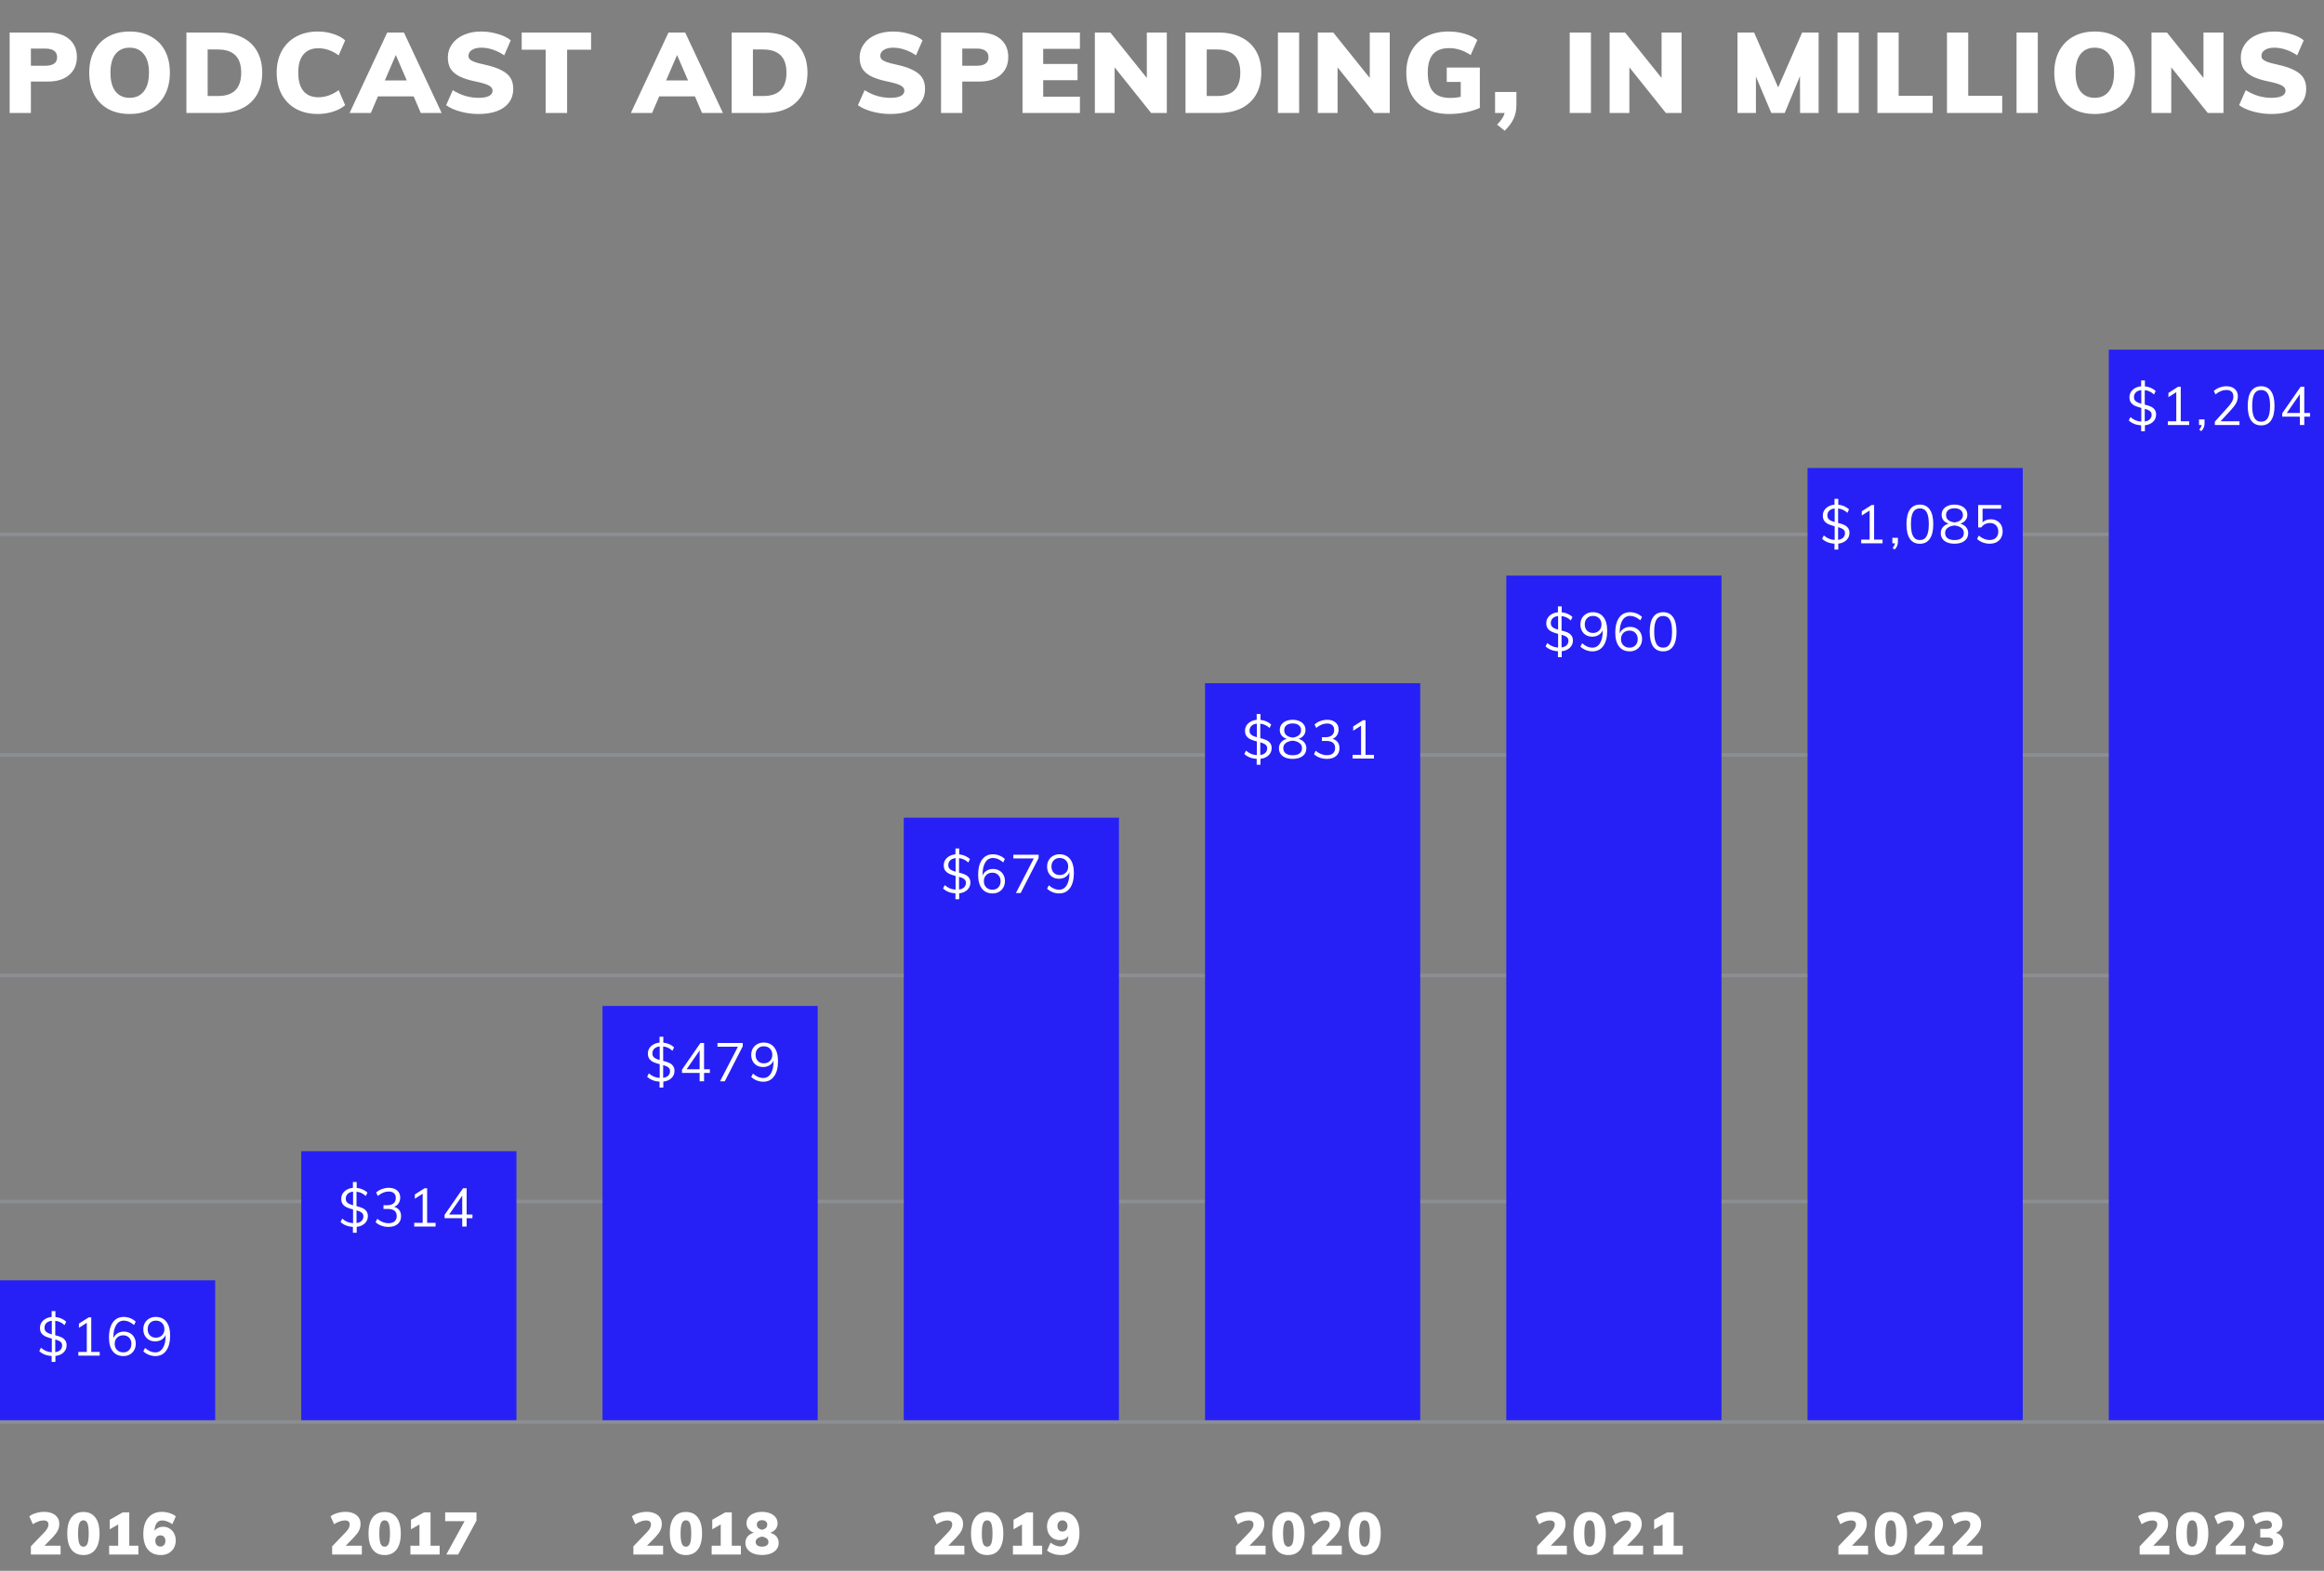 <svg width="432" height="292" viewBox="0 0 432 292" fill="none" xmlns="http://www.w3.org/2000/svg">
<rect x="0" y="0" width="432" height="292" fill="#808080" stroke="none"/>
<path opacity="0.198" fill-rule="evenodd" clip-rule="evenodd" d="M0 264H432V264.666H0V264Z" fill="#B9C7D9"/>
<path opacity="0.198" fill-rule="evenodd" clip-rule="evenodd" d="M0 223H432V223.666H0V223Z" fill="#B9C7D9"/>
<path opacity="0.198" fill-rule="evenodd" clip-rule="evenodd" d="M0 181H432V181.666H0V181Z" fill="#B9C7D9"/>
<path opacity="0.198" fill-rule="evenodd" clip-rule="evenodd" d="M0 140H432V140.666H0V140Z" fill="#B9C7D9"/>
<path opacity="0.198" fill-rule="evenodd" clip-rule="evenodd" d="M0 99H432V99.666H0V99Z" fill="#B9C7D9"/>
<rect y="238" width="40" height="26" fill="#2620F6"/>
<rect x="56" y="214" width="40" height="50" fill="#2620F6"/>
<rect x="112" y="187" width="40" height="77" fill="#2620F6"/>
<rect x="168" y="152" width="40" height="112" fill="#2620F6"/>
<rect x="224" y="127" width="40" height="137" fill="#2620F6"/>
<rect x="280" y="107" width="40" height="157" fill="#2620F6"/>
<rect x="336" y="87" width="40" height="177" fill="#2620F6"/>
<rect x="392" y="65" width="40" height="199" fill="#2620F6"/>
<path d="M400.789 77.07C400.789 77.603 400.599 78.05 400.219 78.41C399.839 78.77 399.335 78.987 398.709 79.06V80.16H398.009V79.07C397.549 79.043 397.122 78.953 396.729 78.8C396.342 78.647 396.002 78.433 395.709 78.16L396.019 77.53C396.339 77.803 396.659 78.007 396.979 78.14C397.305 78.273 397.659 78.35 398.039 78.37V75.83C397.579 75.71 397.199 75.583 396.899 75.45C396.599 75.317 396.345 75.123 396.139 74.87C395.939 74.61 395.839 74.27 395.839 73.85C395.839 73.483 395.929 73.153 396.109 72.86C396.295 72.567 396.552 72.33 396.879 72.15C397.205 71.963 397.582 71.85 398.009 71.81V70.72H398.709V71.82C399.095 71.853 399.462 71.947 399.809 72.1C400.162 72.253 400.462 72.453 400.709 72.7L400.399 73.33C399.912 72.863 399.339 72.593 398.679 72.52V75.21C399.119 75.317 399.482 75.433 399.769 75.56C400.062 75.687 400.305 75.873 400.499 76.12C400.692 76.36 400.789 76.677 400.789 77.07ZM396.679 73.82C396.679 74.16 396.795 74.42 397.029 74.6C397.262 74.78 397.599 74.93 398.039 75.05V72.52C397.612 72.56 397.279 72.697 397.039 72.93C396.799 73.157 396.679 73.453 396.679 73.82ZM398.679 78.35C399.085 78.297 399.399 78.163 399.619 77.95C399.845 77.73 399.959 77.443 399.959 77.09C399.959 76.797 399.849 76.57 399.629 76.41C399.409 76.243 399.092 76.103 398.679 75.99V78.35ZM406.942 78.31V79H402.972V78.31H404.542V72.9L403.082 73.83V73.04L404.902 71.88H405.372V78.31H406.942ZM409.796 77.97V78.7C409.796 78.98 409.749 79.237 409.656 79.47C409.563 79.703 409.406 79.93 409.186 80.15L408.806 79.86C409.066 79.56 409.213 79.273 409.246 79H408.766V77.97H409.796ZM416.288 78.31V79H411.708V78.38L414.198 75.62C414.531 75.247 414.775 74.91 414.928 74.61C415.081 74.31 415.158 74.01 415.158 73.71C415.158 73.317 415.045 73.017 414.818 72.81C414.591 72.597 414.268 72.49 413.848 72.49C413.168 72.49 412.495 72.763 411.828 73.31L411.518 72.68C411.798 72.413 412.151 72.2 412.578 72.04C413.005 71.88 413.435 71.8 413.868 71.8C414.521 71.8 415.038 71.97 415.418 72.31C415.798 72.643 415.988 73.097 415.988 73.67C415.988 74.077 415.895 74.47 415.708 74.85C415.528 75.223 415.225 75.643 414.798 76.11L412.768 78.31H416.288ZM420.312 79.08C419.498 79.08 418.878 78.773 418.452 78.16C418.032 77.54 417.822 76.633 417.822 75.44C417.822 74.247 418.032 73.343 418.452 72.73C418.878 72.11 419.498 71.8 420.312 71.8C421.125 71.8 421.742 72.11 422.162 72.73C422.588 73.343 422.802 74.243 422.802 75.43C422.802 76.623 422.588 77.53 422.162 78.15C421.742 78.77 421.125 79.08 420.312 79.08ZM420.312 78.39C420.878 78.39 421.295 78.15 421.562 77.67C421.835 77.19 421.972 76.443 421.972 75.43C421.972 74.423 421.838 73.683 421.572 73.21C421.305 72.737 420.885 72.5 420.312 72.5C419.745 72.5 419.325 72.737 419.052 73.21C418.785 73.683 418.652 74.423 418.652 75.43C418.652 76.437 418.785 77.183 419.052 77.67C419.325 78.15 419.745 78.39 420.312 78.39ZM429.415 77.45H428.335V79H427.515V77.45H424.235V76.83L427.665 71.88H428.335V76.77H429.415V77.45ZM427.515 76.77V73.27L425.085 76.77H427.515Z" fill="white"/>
<path d="M343.789 99.07C343.789 99.603 343.599 100.05 343.219 100.41C342.839 100.77 342.335 100.987 341.709 101.06V102.16H341.009V101.07C340.549 101.043 340.122 100.953 339.729 100.8C339.342 100.647 339.002 100.433 338.709 100.16L339.019 99.53C339.339 99.803 339.659 100.007 339.979 100.14C340.305 100.273 340.659 100.35 341.039 100.37V97.83C340.579 97.71 340.199 97.583 339.899 97.45C339.599 97.317 339.345 97.123 339.139 96.87C338.939 96.61 338.839 96.27 338.839 95.85C338.839 95.483 338.929 95.153 339.109 94.86C339.295 94.567 339.552 94.33 339.879 94.15C340.205 93.963 340.582 93.85 341.009 93.81V92.72H341.709V93.82C342.095 93.853 342.462 93.947 342.809 94.1C343.162 94.253 343.462 94.453 343.709 94.7L343.399 95.33C342.912 94.863 342.339 94.593 341.679 94.52V97.21C342.119 97.317 342.482 97.433 342.769 97.56C343.062 97.687 343.305 97.873 343.499 98.12C343.692 98.36 343.789 98.677 343.789 99.07ZM339.679 95.82C339.679 96.16 339.795 96.42 340.029 96.6C340.262 96.78 340.599 96.93 341.039 97.05V94.52C340.612 94.56 340.279 94.697 340.039 94.93C339.799 95.157 339.679 95.453 339.679 95.82ZM341.679 100.35C342.085 100.297 342.399 100.163 342.619 99.95C342.845 99.73 342.959 99.443 342.959 99.09C342.959 98.797 342.849 98.57 342.629 98.41C342.409 98.243 342.092 98.103 341.679 97.99V100.35ZM349.942 100.31V101H345.972V100.31H347.542V94.9L346.082 95.83V95.04L347.902 93.88H348.372V100.31H349.942ZM352.796 99.97V100.7C352.796 100.98 352.749 101.237 352.656 101.47C352.563 101.703 352.406 101.93 352.186 102.15L351.806 101.86C352.066 101.56 352.213 101.273 352.246 101H351.766V99.97H352.796ZM356.878 101.08C356.065 101.08 355.445 100.773 355.018 100.16C354.598 99.54 354.388 98.633 354.388 97.44C354.388 96.247 354.598 95.343 355.018 94.73C355.445 94.11 356.065 93.8 356.878 93.8C357.691 93.8 358.308 94.11 358.728 94.73C359.155 95.343 359.368 96.243 359.368 97.43C359.368 98.623 359.155 99.53 358.728 100.15C358.308 100.77 357.691 101.08 356.878 101.08ZM356.878 100.39C357.445 100.39 357.861 100.15 358.128 99.67C358.401 99.19 358.538 98.443 358.538 97.43C358.538 96.423 358.405 95.683 358.138 95.21C357.871 94.737 357.451 94.5 356.878 94.5C356.311 94.5 355.891 94.737 355.618 95.21C355.351 95.683 355.218 96.423 355.218 97.43C355.218 98.437 355.351 99.183 355.618 99.67C355.891 100.15 356.311 100.39 356.878 100.39ZM364.392 97.34C364.858 97.467 365.218 97.687 365.472 98C365.732 98.307 365.862 98.677 365.862 99.11C365.862 99.717 365.632 100.197 365.172 100.55C364.712 100.897 364.092 101.07 363.312 101.07C362.532 101.07 361.912 100.897 361.452 100.55C360.992 100.197 360.762 99.717 360.762 99.11C360.762 98.677 360.892 98.303 361.152 97.99C361.418 97.677 361.782 97.46 362.242 97.34C361.815 97.213 361.488 97.007 361.262 96.72C361.035 96.427 360.922 96.083 360.922 95.69C360.922 95.31 361.022 94.98 361.222 94.7C361.422 94.413 361.702 94.193 362.062 94.04C362.428 93.88 362.845 93.8 363.312 93.8C363.778 93.8 364.192 93.88 364.552 94.04C364.918 94.193 365.202 94.413 365.402 94.7C365.602 94.98 365.702 95.31 365.702 95.69C365.702 96.083 365.585 96.427 365.352 96.72C365.125 97.007 364.805 97.213 364.392 97.34ZM361.742 95.75C361.742 96.13 361.882 96.44 362.162 96.68C362.448 96.913 362.832 97.057 363.312 97.11C363.792 97.057 364.172 96.913 364.452 96.68C364.738 96.44 364.882 96.13 364.882 95.75C364.882 95.357 364.742 95.047 364.462 94.82C364.188 94.593 363.805 94.48 363.312 94.48C362.818 94.48 362.432 94.593 362.152 94.82C361.878 95.047 361.742 95.357 361.742 95.75ZM363.312 100.39C363.872 100.39 364.302 100.277 364.602 100.05C364.902 99.823 365.052 99.493 365.052 99.06C365.052 98.667 364.892 98.353 364.572 98.12C364.258 97.88 363.838 97.733 363.312 97.68C362.785 97.733 362.362 97.88 362.042 98.12C361.728 98.353 361.572 98.667 361.572 99.06C361.572 99.493 361.722 99.823 362.022 100.05C362.322 100.277 362.752 100.39 363.312 100.39ZM370.045 96.53C370.492 96.53 370.882 96.627 371.215 96.82C371.555 97.007 371.815 97.27 371.995 97.61C372.175 97.95 372.265 98.343 372.265 98.79C372.265 99.237 372.165 99.633 371.965 99.98C371.772 100.327 371.492 100.597 371.125 100.79C370.765 100.977 370.342 101.07 369.855 101.07C369.422 101.07 368.995 100.993 368.575 100.84C368.155 100.68 367.802 100.463 367.515 100.19L367.825 99.56C368.485 100.107 369.162 100.38 369.855 100.38C370.355 100.38 370.745 100.24 371.025 99.96C371.312 99.673 371.455 99.287 371.455 98.8C371.455 98.327 371.315 97.947 371.035 97.66C370.755 97.367 370.382 97.22 369.915 97.22C369.235 97.22 368.692 97.497 368.285 98.05H367.715V93.88H371.985V94.56H368.535V97.1C368.928 96.72 369.432 96.53 370.045 96.53Z" fill="white"/>
<path d="M292.382 119.07C292.382 119.603 292.192 120.05 291.812 120.41C291.432 120.77 290.928 120.987 290.302 121.06V122.16H289.602V121.07C289.142 121.043 288.715 120.953 288.322 120.8C287.935 120.647 287.595 120.433 287.302 120.16L287.612 119.53C287.932 119.803 288.252 120.007 288.572 120.14C288.898 120.273 289.252 120.35 289.632 120.37V117.83C289.172 117.71 288.792 117.583 288.492 117.45C288.192 117.317 287.938 117.123 287.732 116.87C287.532 116.61 287.432 116.27 287.432 115.85C287.432 115.483 287.522 115.153 287.702 114.86C287.888 114.567 288.145 114.33 288.472 114.15C288.798 113.963 289.175 113.85 289.602 113.81V112.72H290.302V113.82C290.688 113.853 291.055 113.947 291.402 114.1C291.755 114.253 292.055 114.453 292.302 114.7L291.992 115.33C291.505 114.863 290.932 114.593 290.272 114.52V117.21C290.712 117.317 291.075 117.433 291.362 117.56C291.655 117.687 291.898 117.873 292.092 118.12C292.285 118.36 292.382 118.677 292.382 119.07ZM288.272 115.82C288.272 116.16 288.388 116.42 288.622 116.6C288.855 116.78 289.192 116.93 289.632 117.05V114.52C289.205 114.56 288.872 114.697 288.632 114.93C288.392 115.157 288.272 115.453 288.272 115.82ZM290.272 120.35C290.678 120.297 290.992 120.163 291.212 119.95C291.438 119.73 291.552 119.443 291.552 119.09C291.552 118.797 291.442 118.57 291.222 118.41C291.002 118.243 290.685 118.103 290.272 117.99V120.35ZM296.065 113.8C296.925 113.8 297.588 114.1 298.055 114.7C298.522 115.3 298.755 116.153 298.755 117.26C298.755 118.467 298.512 119.407 298.025 120.08C297.545 120.747 296.872 121.08 296.005 121.08C295.598 121.08 295.198 121.003 294.805 120.85C294.418 120.697 294.075 120.48 293.775 120.2L294.095 119.57C294.435 119.857 294.758 120.067 295.065 120.2C295.372 120.327 295.682 120.39 295.995 120.39C296.608 120.39 297.082 120.117 297.415 119.57C297.755 119.023 297.925 118.257 297.925 117.27V117.14C297.772 117.513 297.522 117.81 297.175 118.03C296.828 118.243 296.432 118.35 295.985 118.35C295.552 118.35 295.168 118.257 294.835 118.07C294.502 117.877 294.242 117.61 294.055 117.27C293.868 116.923 293.775 116.53 293.775 116.09C293.775 115.65 293.872 115.257 294.065 114.91C294.265 114.563 294.538 114.293 294.885 114.1C295.232 113.9 295.625 113.8 296.065 113.8ZM296.115 117.66C296.582 117.66 296.962 117.513 297.255 117.22C297.548 116.927 297.695 116.547 297.695 116.08C297.695 115.607 297.548 115.223 297.255 114.93C296.962 114.637 296.578 114.49 296.105 114.49C295.652 114.49 295.285 114.637 295.005 114.93C294.725 115.217 294.585 115.6 294.585 116.08C294.585 116.553 294.725 116.937 295.005 117.23C295.285 117.517 295.655 117.66 296.115 117.66ZM303.019 116.53C303.452 116.53 303.835 116.627 304.169 116.82C304.509 117.007 304.772 117.273 304.959 117.62C305.145 117.96 305.239 118.35 305.239 118.79C305.239 119.23 305.139 119.623 304.939 119.97C304.745 120.317 304.475 120.59 304.129 120.79C303.782 120.983 303.389 121.08 302.949 121.08C302.089 121.08 301.425 120.78 300.959 120.18C300.492 119.58 300.259 118.727 300.259 117.62C300.259 116.82 300.365 116.133 300.579 115.56C300.799 114.987 301.112 114.55 301.519 114.25C301.932 113.95 302.425 113.8 302.999 113.8C303.412 113.8 303.812 113.877 304.199 114.03C304.592 114.183 304.935 114.4 305.229 114.68L304.919 115.31C304.585 115.03 304.265 114.823 303.959 114.69C303.652 114.557 303.339 114.49 303.019 114.49C302.405 114.49 301.929 114.763 301.589 115.31C301.249 115.857 301.079 116.623 301.079 117.61V117.76C301.232 117.38 301.482 117.08 301.829 116.86C302.175 116.64 302.572 116.53 303.019 116.53ZM302.909 120.39C303.362 120.39 303.729 120.247 304.009 119.96C304.289 119.667 304.429 119.28 304.429 118.8C304.429 118.327 304.285 117.947 303.999 117.66C303.719 117.367 303.352 117.22 302.899 117.22C302.432 117.22 302.052 117.367 301.759 117.66C301.465 117.953 301.319 118.333 301.319 118.8C301.319 119.273 301.465 119.657 301.759 119.95C302.052 120.243 302.435 120.39 302.909 120.39ZM309.152 121.08C308.339 121.08 307.719 120.773 307.292 120.16C306.872 119.54 306.662 118.633 306.662 117.44C306.662 116.247 306.872 115.343 307.292 114.73C307.719 114.11 308.339 113.8 309.152 113.8C309.966 113.8 310.582 114.11 311.002 114.73C311.429 115.343 311.642 116.243 311.642 117.43C311.642 118.623 311.429 119.53 311.002 120.15C310.582 120.77 309.966 121.08 309.152 121.08ZM309.152 120.39C309.719 120.39 310.136 120.15 310.402 119.67C310.676 119.19 310.812 118.443 310.812 117.43C310.812 116.423 310.679 115.683 310.412 115.21C310.146 114.737 309.726 114.5 309.152 114.5C308.586 114.5 308.166 114.737 307.892 115.21C307.626 115.683 307.492 116.423 307.492 117.43C307.492 118.437 307.626 119.183 307.892 119.67C308.166 120.15 308.586 120.39 309.152 120.39Z" fill="white"/>
<path d="M236.382 139.07C236.382 139.603 236.192 140.05 235.812 140.41C235.432 140.77 234.928 140.987 234.302 141.06V142.16H233.602V141.07C233.142 141.043 232.715 140.953 232.322 140.8C231.935 140.647 231.595 140.433 231.302 140.16L231.612 139.53C231.932 139.803 232.252 140.007 232.572 140.14C232.898 140.273 233.252 140.35 233.632 140.37V137.83C233.172 137.71 232.792 137.583 232.492 137.45C232.192 137.317 231.938 137.123 231.732 136.87C231.532 136.61 231.432 136.27 231.432 135.85C231.432 135.483 231.522 135.153 231.702 134.86C231.888 134.567 232.145 134.33 232.472 134.15C232.798 133.963 233.175 133.85 233.602 133.81V132.72H234.302V133.82C234.688 133.853 235.055 133.947 235.402 134.1C235.755 134.253 236.055 134.453 236.302 134.7L235.992 135.33C235.505 134.863 234.932 134.593 234.272 134.52V137.21C234.712 137.317 235.075 137.433 235.362 137.56C235.655 137.687 235.898 137.873 236.092 138.12C236.285 138.36 236.382 138.677 236.382 139.07ZM232.272 135.82C232.272 136.16 232.388 136.42 232.622 136.6C232.855 136.78 233.192 136.93 233.632 137.05V134.52C233.205 134.56 232.872 134.697 232.632 134.93C232.392 135.157 232.272 135.453 232.272 135.82ZM234.272 140.35C234.678 140.297 234.992 140.163 235.212 139.95C235.438 139.73 235.552 139.443 235.552 139.09C235.552 138.797 235.442 138.57 235.222 138.41C235.002 138.243 234.685 138.103 234.272 137.99V140.35ZM241.365 137.34C241.832 137.467 242.192 137.687 242.445 138C242.705 138.307 242.835 138.677 242.835 139.11C242.835 139.717 242.605 140.197 242.145 140.55C241.685 140.897 241.065 141.07 240.285 141.07C239.505 141.07 238.885 140.897 238.425 140.55C237.965 140.197 237.735 139.717 237.735 139.11C237.735 138.677 237.865 138.303 238.125 137.99C238.392 137.677 238.755 137.46 239.215 137.34C238.788 137.213 238.462 137.007 238.235 136.72C238.008 136.427 237.895 136.083 237.895 135.69C237.895 135.31 237.995 134.98 238.195 134.7C238.395 134.413 238.675 134.193 239.035 134.04C239.402 133.88 239.818 133.8 240.285 133.8C240.752 133.8 241.165 133.88 241.525 134.04C241.892 134.193 242.175 134.413 242.375 134.7C242.575 134.98 242.675 135.31 242.675 135.69C242.675 136.083 242.558 136.427 242.325 136.72C242.098 137.007 241.778 137.213 241.365 137.34ZM238.715 135.75C238.715 136.13 238.855 136.44 239.135 136.68C239.422 136.913 239.805 137.057 240.285 137.11C240.765 137.057 241.145 136.913 241.425 136.68C241.712 136.44 241.855 136.13 241.855 135.75C241.855 135.357 241.715 135.047 241.435 134.82C241.162 134.593 240.778 134.48 240.285 134.48C239.792 134.48 239.405 134.593 239.125 134.82C238.852 135.047 238.715 135.357 238.715 135.75ZM240.285 140.39C240.845 140.39 241.275 140.277 241.575 140.05C241.875 139.823 242.025 139.493 242.025 139.06C242.025 138.667 241.865 138.353 241.545 138.12C241.232 137.88 240.812 137.733 240.285 137.68C239.758 137.733 239.335 137.88 239.015 138.12C238.702 138.353 238.545 138.667 238.545 139.06C238.545 139.493 238.695 139.823 238.995 140.05C239.295 140.277 239.725 140.39 240.285 140.39ZM247.699 137.34C248.119 137.46 248.439 137.667 248.659 137.96C248.879 138.253 248.989 138.623 248.989 139.07C248.989 139.69 248.779 140.18 248.359 140.54C247.939 140.893 247.369 141.07 246.649 141.07C246.189 141.07 245.745 140.993 245.319 140.84C244.899 140.687 244.542 140.47 244.249 140.19L244.569 139.56C245.229 140.107 245.915 140.38 246.629 140.38C247.135 140.38 247.519 140.267 247.779 140.04C248.045 139.813 248.179 139.48 248.179 139.04C248.179 138.167 247.632 137.73 246.539 137.73H245.719V137.04H246.379C246.905 137.04 247.309 136.923 247.589 136.69C247.869 136.457 248.009 136.123 248.009 135.69C248.009 135.303 247.892 135.007 247.659 134.8C247.432 134.593 247.109 134.49 246.689 134.49C246.009 134.49 245.335 134.763 244.669 135.31L244.359 134.68C244.645 134.407 244.995 134.193 245.409 134.04C245.829 133.88 246.265 133.8 246.719 133.8C247.359 133.8 247.869 133.963 248.249 134.29C248.635 134.617 248.829 135.057 248.829 135.61C248.829 136.017 248.729 136.373 248.529 136.68C248.329 136.987 248.052 137.207 247.699 137.34ZM255.402 140.31V141H251.432V140.31H253.002V134.9L251.542 135.83V135.04L253.362 133.88H253.832V140.31H255.402Z" fill="white"/>
<path d="M180.382 164.07C180.382 164.603 180.192 165.05 179.812 165.41C179.432 165.77 178.928 165.987 178.302 166.06V167.16H177.602V166.07C177.142 166.043 176.715 165.953 176.322 165.8C175.935 165.647 175.595 165.433 175.302 165.16L175.612 164.53C175.932 164.803 176.252 165.007 176.572 165.14C176.898 165.273 177.252 165.35 177.632 165.37V162.83C177.172 162.71 176.792 162.583 176.492 162.45C176.192 162.317 175.938 162.123 175.732 161.87C175.532 161.61 175.432 161.27 175.432 160.85C175.432 160.483 175.522 160.153 175.702 159.86C175.888 159.567 176.145 159.33 176.472 159.15C176.798 158.963 177.175 158.85 177.602 158.81V157.72H178.302V158.82C178.688 158.853 179.055 158.947 179.402 159.1C179.755 159.253 180.055 159.453 180.302 159.7L179.992 160.33C179.505 159.863 178.932 159.593 178.272 159.52V162.21C178.712 162.317 179.075 162.433 179.362 162.56C179.655 162.687 179.898 162.873 180.092 163.12C180.285 163.36 180.382 163.677 180.382 164.07ZM176.272 160.82C176.272 161.16 176.388 161.42 176.622 161.6C176.855 161.78 177.192 161.93 177.632 162.05V159.52C177.205 159.56 176.872 159.697 176.632 159.93C176.392 160.157 176.272 160.453 176.272 160.82ZM178.272 165.35C178.678 165.297 178.992 165.163 179.212 164.95C179.438 164.73 179.552 164.443 179.552 164.09C179.552 163.797 179.442 163.57 179.222 163.41C179.002 163.243 178.685 163.103 178.272 162.99V165.35ZM184.585 161.53C185.018 161.53 185.402 161.627 185.735 161.82C186.075 162.007 186.338 162.273 186.525 162.62C186.712 162.96 186.805 163.35 186.805 163.79C186.805 164.23 186.705 164.623 186.505 164.97C186.312 165.317 186.042 165.59 185.695 165.79C185.348 165.983 184.955 166.08 184.515 166.08C183.655 166.08 182.992 165.78 182.525 165.18C182.058 164.58 181.825 163.727 181.825 162.62C181.825 161.82 181.932 161.133 182.145 160.56C182.365 159.987 182.678 159.55 183.085 159.25C183.498 158.95 183.992 158.8 184.565 158.8C184.978 158.8 185.378 158.877 185.765 159.03C186.158 159.183 186.502 159.4 186.795 159.68L186.485 160.31C186.152 160.03 185.832 159.823 185.525 159.69C185.218 159.557 184.905 159.49 184.585 159.49C183.972 159.49 183.495 159.763 183.155 160.31C182.815 160.857 182.645 161.623 182.645 162.61V162.76C182.798 162.38 183.048 162.08 183.395 161.86C183.742 161.64 184.138 161.53 184.585 161.53ZM184.475 165.39C184.928 165.39 185.295 165.247 185.575 164.96C185.855 164.667 185.995 164.28 185.995 163.8C185.995 163.327 185.852 162.947 185.565 162.66C185.285 162.367 184.918 162.22 184.465 162.22C183.998 162.22 183.618 162.367 183.325 162.66C183.032 162.953 182.885 163.333 182.885 163.8C182.885 164.273 183.032 164.657 183.325 164.95C183.618 165.243 184.002 165.39 184.475 165.39ZM193.069 158.88V159.49L189.729 166H188.849L192.169 159.57H188.369V158.88H193.069ZM196.932 158.8C197.792 158.8 198.456 159.1 198.922 159.7C199.389 160.3 199.622 161.153 199.622 162.26C199.622 163.467 199.379 164.407 198.892 165.08C198.412 165.747 197.739 166.08 196.872 166.08C196.466 166.08 196.066 166.003 195.672 165.85C195.286 165.697 194.942 165.48 194.642 165.2L194.962 164.57C195.302 164.857 195.626 165.067 195.932 165.2C196.239 165.327 196.549 165.39 196.862 165.39C197.476 165.39 197.949 165.117 198.282 164.57C198.622 164.023 198.792 163.257 198.792 162.27V162.14C198.639 162.513 198.389 162.81 198.042 163.03C197.696 163.243 197.299 163.35 196.852 163.35C196.419 163.35 196.036 163.257 195.702 163.07C195.369 162.877 195.109 162.61 194.922 162.27C194.736 161.923 194.642 161.53 194.642 161.09C194.642 160.65 194.739 160.257 194.932 159.91C195.132 159.563 195.406 159.293 195.752 159.1C196.099 158.9 196.492 158.8 196.932 158.8ZM196.982 162.66C197.449 162.66 197.829 162.513 198.122 162.22C198.416 161.927 198.562 161.547 198.562 161.08C198.562 160.607 198.416 160.223 198.122 159.93C197.829 159.637 197.446 159.49 196.972 159.49C196.519 159.49 196.152 159.637 195.872 159.93C195.592 160.217 195.452 160.6 195.452 161.08C195.452 161.553 195.592 161.937 195.872 162.23C196.152 162.517 196.522 162.66 196.982 162.66Z" fill="white"/>
<path d="M68.382 226.07C68.382 226.603 68.192 227.05 67.812 227.41C67.432 227.77 66.928 227.987 66.302 228.06V229.16H65.602V228.07C65.142 228.043 64.715 227.953 64.322 227.8C63.935 227.647 63.595 227.433 63.302 227.16L63.612 226.53C63.932 226.803 64.252 227.007 64.572 227.14C64.898 227.273 65.252 227.35 65.632 227.37V224.83C65.172 224.71 64.792 224.583 64.492 224.45C64.192 224.317 63.938 224.123 63.732 223.87C63.532 223.61 63.432 223.27 63.432 222.85C63.432 222.483 63.522 222.153 63.702 221.86C63.888 221.567 64.145 221.33 64.472 221.15C64.798 220.963 65.175 220.85 65.602 220.81V219.72H66.302V220.82C66.688 220.853 67.055 220.947 67.402 221.1C67.755 221.253 68.055 221.453 68.302 221.7L67.992 222.33C67.505 221.863 66.932 221.593 66.272 221.52V224.21C66.712 224.317 67.075 224.433 67.362 224.56C67.655 224.687 67.898 224.873 68.092 225.12C68.285 225.36 68.382 225.677 68.382 226.07ZM64.272 222.82C64.272 223.16 64.388 223.42 64.622 223.6C64.855 223.78 65.192 223.93 65.632 224.05V221.52C65.205 221.56 64.872 221.697 64.632 221.93C64.392 222.157 64.272 222.453 64.272 222.82ZM66.272 227.35C66.678 227.297 66.992 227.163 67.212 226.95C67.438 226.73 67.552 226.443 67.552 226.09C67.552 225.797 67.442 225.57 67.222 225.41C67.002 225.243 66.685 225.103 66.272 224.99V227.35ZM73.265 224.34C73.685 224.46 74.005 224.667 74.225 224.96C74.445 225.253 74.555 225.623 74.555 226.07C74.555 226.69 74.345 227.18 73.925 227.54C73.505 227.893 72.935 228.07 72.215 228.07C71.755 228.07 71.312 227.993 70.885 227.84C70.465 227.687 70.109 227.47 69.815 227.19L70.135 226.56C70.795 227.107 71.482 227.38 72.195 227.38C72.702 227.38 73.085 227.267 73.345 227.04C73.612 226.813 73.745 226.48 73.745 226.04C73.745 225.167 73.198 224.73 72.105 224.73H71.285V224.04H71.945C72.472 224.04 72.875 223.923 73.155 223.69C73.435 223.457 73.575 223.123 73.575 222.69C73.575 222.303 73.459 222.007 73.225 221.8C72.999 221.593 72.675 221.49 72.255 221.49C71.575 221.49 70.902 221.763 70.235 222.31L69.925 221.68C70.212 221.407 70.562 221.193 70.975 221.04C71.395 220.88 71.832 220.8 72.285 220.8C72.925 220.8 73.435 220.963 73.815 221.29C74.202 221.617 74.395 222.057 74.395 222.61C74.395 223.017 74.295 223.373 74.095 223.68C73.895 223.987 73.618 224.207 73.265 224.34ZM80.969 227.31V228H76.999V227.31H78.569V221.9L77.109 222.83V222.04L78.929 220.88H79.399V227.31H80.969ZM87.822 226.45H86.742V228H85.922V226.45H82.642V225.83L86.072 220.88H86.742V225.77H87.822V226.45ZM85.922 225.77V222.27L83.492 225.77H85.922Z" fill="white"/>
<path d="M125.382 199.07C125.382 199.603 125.192 200.05 124.812 200.41C124.432 200.77 123.928 200.987 123.302 201.06V202.16H122.602V201.07C122.142 201.043 121.715 200.953 121.322 200.8C120.935 200.647 120.595 200.433 120.302 200.16L120.612 199.53C120.932 199.803 121.252 200.007 121.572 200.14C121.898 200.273 122.252 200.35 122.632 200.37V197.83C122.172 197.71 121.792 197.583 121.492 197.45C121.192 197.317 120.938 197.123 120.732 196.87C120.532 196.61 120.432 196.27 120.432 195.85C120.432 195.483 120.522 195.153 120.702 194.86C120.888 194.567 121.145 194.33 121.472 194.15C121.798 193.963 122.175 193.85 122.602 193.81V192.72H123.302V193.82C123.688 193.853 124.055 193.947 124.402 194.1C124.755 194.253 125.055 194.453 125.302 194.7L124.992 195.33C124.505 194.863 123.932 194.593 123.272 194.52V197.21C123.712 197.317 124.075 197.433 124.362 197.56C124.655 197.687 124.898 197.873 125.092 198.12C125.285 198.36 125.382 198.677 125.382 199.07ZM121.272 195.82C121.272 196.16 121.388 196.42 121.622 196.6C121.855 196.78 122.192 196.93 122.632 197.05V194.52C122.205 194.56 121.872 194.697 121.632 194.93C121.392 195.157 121.272 195.453 121.272 195.82ZM123.272 200.35C123.678 200.297 123.992 200.163 124.212 199.95C124.438 199.73 124.552 199.443 124.552 199.09C124.552 198.797 124.442 198.57 124.222 198.41C124.002 198.243 123.685 198.103 123.272 197.99V200.35ZM131.955 199.45H130.875V201H130.055V199.45H126.775V198.83L130.205 193.88H130.875V198.77H131.955V199.45ZM130.055 198.77V195.27L127.625 198.77H130.055ZM138.069 193.88V194.49L134.729 201H133.849L137.169 194.57H133.369V193.88H138.069ZM141.932 193.8C142.792 193.8 143.456 194.1 143.922 194.7C144.389 195.3 144.622 196.153 144.622 197.26C144.622 198.467 144.379 199.407 143.892 200.08C143.412 200.747 142.739 201.08 141.872 201.08C141.466 201.08 141.066 201.003 140.672 200.85C140.286 200.697 139.942 200.48 139.642 200.2L139.962 199.57C140.302 199.857 140.626 200.067 140.932 200.2C141.239 200.327 141.549 200.39 141.862 200.39C142.476 200.39 142.949 200.117 143.282 199.57C143.622 199.023 143.792 198.257 143.792 197.27V197.14C143.639 197.513 143.389 197.81 143.042 198.03C142.696 198.243 142.299 198.35 141.852 198.35C141.419 198.35 141.036 198.257 140.702 198.07C140.369 197.877 140.109 197.61 139.922 197.27C139.736 196.923 139.642 196.53 139.642 196.09C139.642 195.65 139.739 195.257 139.932 194.91C140.132 194.563 140.406 194.293 140.752 194.1C141.099 193.9 141.492 193.8 141.932 193.8ZM141.982 197.66C142.449 197.66 142.829 197.513 143.122 197.22C143.416 196.927 143.562 196.547 143.562 196.08C143.562 195.607 143.416 195.223 143.122 194.93C142.829 194.637 142.446 194.49 141.972 194.49C141.519 194.49 141.152 194.637 140.872 194.93C140.592 195.217 140.452 195.6 140.452 196.08C140.452 196.553 140.592 196.937 140.872 197.23C141.152 197.517 141.522 197.66 141.982 197.66Z" fill="white"/>
<path d="M12.382 250.07C12.382 250.603 12.192 251.05 11.812 251.41C11.432 251.77 10.928 251.987 10.302 252.06V253.16H9.602V252.07C9.142 252.043 8.715 251.953 8.322 251.8C7.935 251.647 7.595 251.433 7.302 251.16L7.612 250.53C7.932 250.803 8.252 251.007 8.572 251.14C8.898 251.273 9.252 251.35 9.632 251.37V248.83C9.172 248.71 8.792 248.583 8.492 248.45C8.192 248.317 7.938 248.123 7.732 247.87C7.532 247.61 7.432 247.27 7.432 246.85C7.432 246.483 7.522 246.153 7.702 245.86C7.888 245.567 8.145 245.33 8.472 245.15C8.798 244.963 9.175 244.85 9.602 244.81V243.72H10.302V244.82C10.688 244.853 11.055 244.947 11.402 245.1C11.755 245.253 12.055 245.453 12.302 245.7L11.992 246.33C11.505 245.863 10.932 245.593 10.272 245.52V248.21C10.712 248.317 11.075 248.433 11.362 248.56C11.655 248.687 11.898 248.873 12.092 249.12C12.285 249.36 12.382 249.677 12.382 250.07ZM8.272 246.82C8.272 247.16 8.388 247.42 8.622 247.6C8.855 247.78 9.192 247.93 9.632 248.05V245.52C9.205 245.56 8.872 245.697 8.632 245.93C8.392 246.157 8.272 246.453 8.272 246.82ZM10.272 251.35C10.678 251.297 10.992 251.163 11.212 250.95C11.438 250.73 11.552 250.443 11.552 250.09C11.552 249.797 11.442 249.57 11.222 249.41C11.002 249.243 10.685 249.103 10.272 248.99V251.35ZM18.535 251.31V252H14.565V251.31H16.135V245.9L14.675 246.83V246.04L16.495 244.88H16.965V251.31H18.535ZM23.019 247.53C23.452 247.53 23.835 247.627 24.169 247.82C24.509 248.007 24.772 248.273 24.959 248.62C25.145 248.96 25.239 249.35 25.239 249.79C25.239 250.23 25.139 250.623 24.939 250.97C24.745 251.317 24.475 251.59 24.129 251.79C23.782 251.983 23.389 252.08 22.949 252.08C22.089 252.08 21.425 251.78 20.959 251.18C20.492 250.58 20.259 249.727 20.259 248.62C20.259 247.82 20.365 247.133 20.579 246.56C20.799 245.987 21.112 245.55 21.519 245.25C21.932 244.95 22.425 244.8 22.999 244.8C23.412 244.8 23.812 244.877 24.199 245.03C24.592 245.183 24.935 245.4 25.229 245.68L24.919 246.31C24.585 246.03 24.265 245.823 23.959 245.69C23.652 245.557 23.339 245.49 23.019 245.49C22.405 245.49 21.929 245.763 21.589 246.31C21.249 246.857 21.079 247.623 21.079 248.61V248.76C21.232 248.38 21.482 248.08 21.829 247.86C22.175 247.64 22.572 247.53 23.019 247.53ZM22.909 251.39C23.362 251.39 23.729 251.247 24.009 250.96C24.289 250.667 24.429 250.28 24.429 249.8C24.429 249.327 24.285 248.947 23.999 248.66C23.719 248.367 23.352 248.22 22.899 248.22C22.432 248.22 22.052 248.367 21.759 248.66C21.465 248.953 21.319 249.333 21.319 249.8C21.319 250.273 21.465 250.657 21.759 250.95C22.052 251.243 22.435 251.39 22.909 251.39ZM28.932 244.8C29.792 244.8 30.456 245.1 30.922 245.7C31.389 246.3 31.622 247.153 31.622 248.26C31.622 249.467 31.379 250.407 30.892 251.08C30.412 251.747 29.739 252.08 28.872 252.08C28.466 252.08 28.066 252.003 27.672 251.85C27.286 251.697 26.942 251.48 26.642 251.2L26.962 250.57C27.302 250.857 27.626 251.067 27.932 251.2C28.239 251.327 28.549 251.39 28.862 251.39C29.476 251.39 29.949 251.117 30.282 250.57C30.622 250.023 30.792 249.257 30.792 248.27V248.14C30.639 248.513 30.389 248.81 30.042 249.03C29.696 249.243 29.299 249.35 28.852 249.35C28.419 249.35 28.036 249.257 27.702 249.07C27.369 248.877 27.109 248.61 26.922 248.27C26.736 247.923 26.642 247.53 26.642 247.09C26.642 246.65 26.739 246.257 26.932 245.91C27.132 245.563 27.406 245.293 27.752 245.1C28.099 244.9 28.492 244.8 28.932 244.8ZM28.982 248.66C29.449 248.66 29.829 248.513 30.122 248.22C30.416 247.927 30.562 247.547 30.562 247.08C30.562 246.607 30.416 246.223 30.122 245.93C29.829 245.637 29.446 245.49 28.972 245.49C28.519 245.49 28.152 245.637 27.872 245.93C27.592 246.217 27.452 246.6 27.452 247.08C27.452 247.553 27.592 247.937 27.872 248.23C28.152 248.517 28.522 248.66 28.982 248.66Z" fill="white"/>
<g clip-path="url(#clip0)">
<path d="M123.262 287.328V288.967H117.74V287.449L120.292 284.787C120.769 284.288 121.007 283.823 121.007 283.39C121.007 282.884 120.707 282.631 120.105 282.631C119.797 282.631 119.471 282.693 119.126 282.818C118.789 282.935 118.448 283.108 118.103 283.335L117.454 281.872C117.77 281.615 118.177 281.414 118.675 281.267C119.181 281.113 119.695 281.036 120.215 281.036C120.78 281.036 121.271 281.128 121.689 281.311C122.115 281.487 122.441 281.744 122.668 282.081C122.903 282.411 123.02 282.8 123.02 283.247C123.02 283.702 122.929 284.116 122.745 284.49C122.569 284.857 122.265 285.271 121.832 285.733L120.27 287.328H123.262ZM127.501 289.066C126.533 289.066 125.789 288.721 125.268 288.032C124.755 287.343 124.498 286.345 124.498 285.04C124.498 283.757 124.755 282.774 125.268 282.092C125.789 281.403 126.533 281.058 127.501 281.058C128.469 281.058 129.21 281.403 129.723 282.092C130.244 282.774 130.504 283.757 130.504 285.04C130.504 286.345 130.244 287.343 129.723 288.032C129.21 288.721 128.469 289.066 127.501 289.066ZM127.501 287.515C127.853 287.515 128.106 287.324 128.26 286.943C128.414 286.554 128.491 285.92 128.491 285.04C128.491 284.182 128.414 283.562 128.26 283.181C128.106 282.8 127.853 282.609 127.501 282.609C127.149 282.609 126.896 282.8 126.742 283.181C126.588 283.562 126.511 284.182 126.511 285.04C126.511 285.92 126.588 286.554 126.742 286.943C126.896 287.324 127.149 287.515 127.501 287.515ZM137.724 287.328V288.967H132.29V287.328H133.973V283.379L132.4 284.281V282.51L134.82 281.135H136.03V287.328H137.724ZM143.162 284.93C143.661 285.062 144.049 285.289 144.328 285.612C144.607 285.935 144.746 286.334 144.746 286.811C144.746 287.273 144.614 287.673 144.35 288.01C144.086 288.347 143.719 288.608 143.25 288.791C142.788 288.967 142.256 289.055 141.655 289.055C141.054 289.055 140.518 288.967 140.049 288.791C139.587 288.608 139.224 288.347 138.96 288.01C138.696 287.673 138.564 287.273 138.564 286.811C138.564 286.327 138.703 285.924 138.982 285.601C139.261 285.271 139.653 285.044 140.159 284.919C139.726 284.772 139.385 284.549 139.136 284.248C138.887 283.94 138.762 283.581 138.762 283.17C138.762 282.737 138.887 282.36 139.136 282.037C139.393 281.714 139.737 281.469 140.17 281.3C140.61 281.124 141.105 281.036 141.655 281.036C142.205 281.036 142.696 281.124 143.129 281.3C143.569 281.469 143.914 281.714 144.163 282.037C144.42 282.36 144.548 282.737 144.548 283.17C144.548 283.588 144.42 283.955 144.163 284.27C143.914 284.578 143.58 284.798 143.162 284.93ZM141.655 282.587C141.369 282.587 141.134 282.657 140.951 282.796C140.775 282.928 140.687 283.133 140.687 283.412C140.687 283.896 141.01 284.219 141.655 284.38C142.3 284.219 142.623 283.896 142.623 283.412C142.623 283.133 142.531 282.928 142.348 282.796C142.172 282.657 141.941 282.587 141.655 282.587ZM141.655 287.504C142.007 287.504 142.293 287.431 142.513 287.284C142.733 287.137 142.843 286.925 142.843 286.646C142.843 286.375 142.737 286.155 142.524 285.986C142.311 285.817 142.022 285.7 141.655 285.634C141.288 285.7 140.999 285.817 140.786 285.986C140.573 286.155 140.467 286.375 140.467 286.646C140.467 286.925 140.577 287.137 140.797 287.284C141.017 287.431 141.303 287.504 141.655 287.504Z" fill="white"/>
<path d="M179.262 287.328V288.967H173.74V287.449L176.292 284.787C176.769 284.288 177.007 283.823 177.007 283.39C177.007 282.884 176.707 282.631 176.105 282.631C175.797 282.631 175.471 282.693 175.126 282.818C174.789 282.935 174.448 283.108 174.103 283.335L173.454 281.872C173.77 281.615 174.177 281.414 174.675 281.267C175.181 281.113 175.695 281.036 176.215 281.036C176.78 281.036 177.271 281.128 177.689 281.311C178.115 281.487 178.441 281.744 178.668 282.081C178.903 282.411 179.02 282.8 179.02 283.247C179.02 283.702 178.929 284.116 178.745 284.49C178.569 284.857 178.265 285.271 177.832 285.733L176.27 287.328H179.262ZM183.501 289.066C182.533 289.066 181.789 288.721 181.268 288.032C180.755 287.343 180.498 286.345 180.498 285.04C180.498 283.757 180.755 282.774 181.268 282.092C181.789 281.403 182.533 281.058 183.501 281.058C184.469 281.058 185.21 281.403 185.723 282.092C186.244 282.774 186.504 283.757 186.504 285.04C186.504 286.345 186.244 287.343 185.723 288.032C185.21 288.721 184.469 289.066 183.501 289.066ZM183.501 287.515C183.853 287.515 184.106 287.324 184.26 286.943C184.414 286.554 184.491 285.92 184.491 285.04C184.491 284.182 184.414 283.562 184.26 283.181C184.106 282.8 183.853 282.609 183.501 282.609C183.149 282.609 182.896 282.8 182.742 283.181C182.588 283.562 182.511 284.182 182.511 285.04C182.511 285.92 182.588 286.554 182.742 286.943C182.896 287.324 183.149 287.515 183.501 287.515ZM193.724 287.328V288.967H188.29V287.328H189.973V283.379L188.4 284.281V282.51L190.82 281.135H192.03V287.328H193.724ZM197.38 281.036C198.429 281.036 199.235 281.377 199.8 282.059C200.372 282.741 200.658 283.713 200.658 284.974C200.658 285.817 200.522 286.547 200.251 287.163C199.98 287.779 199.587 288.252 199.074 288.582C198.561 288.905 197.952 289.066 197.248 289.066C196.749 289.066 196.269 288.993 195.807 288.846C195.345 288.699 194.953 288.494 194.63 288.23L195.279 286.767C195.932 287.236 196.555 287.471 197.149 287.471C198.029 287.471 198.513 286.822 198.601 285.524C198.432 285.766 198.205 285.957 197.919 286.096C197.633 286.228 197.318 286.294 196.973 286.294C196.526 286.294 196.122 286.184 195.763 285.964C195.411 285.744 195.132 285.443 194.927 285.062C194.729 284.673 194.63 284.233 194.63 283.742C194.63 283.221 194.747 282.756 194.982 282.345C195.217 281.934 195.543 281.615 195.961 281.388C196.379 281.153 196.852 281.036 197.38 281.036ZM197.501 284.699C197.78 284.699 198.003 284.604 198.172 284.413C198.348 284.222 198.436 283.969 198.436 283.654C198.436 283.353 198.348 283.108 198.172 282.917C197.996 282.719 197.772 282.62 197.501 282.62C197.215 282.62 196.988 282.715 196.819 282.906C196.65 283.097 196.566 283.346 196.566 283.654C196.566 283.977 196.647 284.233 196.808 284.424C196.977 284.607 197.208 284.699 197.501 284.699Z" fill="white"/>
<path d="M235.257 287.328V288.967H229.735V287.449L232.287 284.787C232.764 284.288 233.002 283.823 233.002 283.39C233.002 282.884 232.701 282.631 232.1 282.631C231.792 282.631 231.466 282.693 231.121 282.818C230.784 282.935 230.443 283.108 230.098 283.335L229.449 281.872C229.764 281.615 230.171 281.414 230.67 281.267C231.176 281.113 231.689 281.036 232.21 281.036C232.775 281.036 233.266 281.128 233.684 281.311C234.109 281.487 234.436 281.744 234.663 282.081C234.898 282.411 235.015 282.8 235.015 283.247C235.015 283.702 234.923 284.116 234.74 284.49C234.564 284.857 234.26 285.271 233.827 285.733L232.265 287.328H235.257ZM239.496 289.066C238.528 289.066 237.783 288.721 237.263 288.032C236.749 287.343 236.493 286.345 236.493 285.04C236.493 283.757 236.749 282.774 237.263 282.092C237.783 281.403 238.528 281.058 239.496 281.058C240.464 281.058 241.204 281.403 241.718 282.092C242.238 282.774 242.499 283.757 242.499 285.04C242.499 286.345 242.238 287.343 241.718 288.032C241.204 288.721 240.464 289.066 239.496 289.066ZM239.496 287.515C239.848 287.515 240.101 287.324 240.255 286.943C240.409 286.554 240.486 285.92 240.486 285.04C240.486 284.182 240.409 283.562 240.255 283.181C240.101 282.8 239.848 282.609 239.496 282.609C239.144 282.609 238.891 282.8 238.737 283.181C238.583 283.562 238.506 284.182 238.506 285.04C238.506 285.92 238.583 286.554 238.737 286.943C238.891 287.324 239.144 287.515 239.496 287.515ZM249.422 287.328V288.967H243.9V287.449L246.452 284.787C246.928 284.288 247.167 283.823 247.167 283.39C247.167 282.884 246.866 282.631 246.265 282.631C245.957 282.631 245.63 282.693 245.286 282.818C244.948 282.935 244.607 283.108 244.263 283.335L243.614 281.872C243.929 281.615 244.336 281.414 244.835 281.267C245.341 281.113 245.854 281.036 246.375 281.036C246.939 281.036 247.431 281.128 247.849 281.311C248.274 281.487 248.6 281.744 248.828 282.081C249.062 282.411 249.18 282.8 249.18 283.247C249.18 283.702 249.088 284.116 248.905 284.49C248.729 284.857 248.424 285.271 247.992 285.733L246.43 287.328H249.422ZM253.66 289.066C252.692 289.066 251.948 288.721 251.427 288.032C250.914 287.343 250.657 286.345 250.657 285.04C250.657 283.757 250.914 282.774 251.427 282.092C251.948 281.403 252.692 281.058 253.66 281.058C254.628 281.058 255.369 281.403 255.882 282.092C256.403 282.774 256.663 283.757 256.663 285.04C256.663 286.345 256.403 287.343 255.882 288.032C255.369 288.721 254.628 289.066 253.66 289.066ZM253.66 287.515C254.012 287.515 254.265 287.324 254.419 286.943C254.573 286.554 254.65 285.92 254.65 285.04C254.65 284.182 254.573 283.562 254.419 283.181C254.265 282.8 254.012 282.609 253.66 282.609C253.308 282.609 253.055 282.8 252.901 283.181C252.747 283.562 252.67 284.182 252.67 285.04C252.67 285.92 252.747 286.554 252.901 286.943C253.055 287.324 253.308 287.515 253.66 287.515Z" fill="white"/>
<path d="M291.257 287.328V288.967H285.735V287.449L288.287 284.787C288.764 284.288 289.002 283.823 289.002 283.39C289.002 282.884 288.701 282.631 288.1 282.631C287.792 282.631 287.466 282.693 287.121 282.818C286.784 282.935 286.443 283.108 286.098 283.335L285.449 281.872C285.764 281.615 286.171 281.414 286.67 281.267C287.176 281.113 287.689 281.036 288.21 281.036C288.775 281.036 289.266 281.128 289.684 281.311C290.109 281.487 290.436 281.744 290.663 282.081C290.898 282.411 291.015 282.8 291.015 283.247C291.015 283.702 290.923 284.116 290.74 284.49C290.564 284.857 290.26 285.271 289.827 285.733L288.265 287.328H291.257ZM295.496 289.066C294.528 289.066 293.783 288.721 293.263 288.032C292.749 287.343 292.493 286.345 292.493 285.04C292.493 283.757 292.749 282.774 293.263 282.092C293.783 281.403 294.528 281.058 295.496 281.058C296.464 281.058 297.204 281.403 297.718 282.092C298.238 282.774 298.499 283.757 298.499 285.04C298.499 286.345 298.238 287.343 297.718 288.032C297.204 288.721 296.464 289.066 295.496 289.066ZM295.496 287.515C295.848 287.515 296.101 287.324 296.255 286.943C296.409 286.554 296.486 285.92 296.486 285.04C296.486 284.182 296.409 283.562 296.255 283.181C296.101 282.8 295.848 282.609 295.496 282.609C295.144 282.609 294.891 282.8 294.737 283.181C294.583 283.562 294.506 284.182 294.506 285.04C294.506 285.92 294.583 286.554 294.737 286.943C294.891 287.324 295.144 287.515 295.496 287.515ZM305.422 287.328V288.967H299.9V287.449L302.452 284.787C302.928 284.288 303.167 283.823 303.167 283.39C303.167 282.884 302.866 282.631 302.265 282.631C301.957 282.631 301.63 282.693 301.286 282.818C300.948 282.935 300.607 283.108 300.263 283.335L299.614 281.872C299.929 281.615 300.336 281.414 300.835 281.267C301.341 281.113 301.854 281.036 302.375 281.036C302.939 281.036 303.431 281.128 303.849 281.311C304.274 281.487 304.6 281.744 304.828 282.081C305.062 282.411 305.18 282.8 305.18 283.247C305.18 283.702 305.088 284.116 304.905 284.49C304.729 284.857 304.424 285.271 303.992 285.733L302.43 287.328H305.422ZM312.806 287.328V288.967H307.372V287.328H309.055V283.379L307.482 284.281V282.51L309.902 281.135H311.112V287.328H312.806Z" fill="white"/>
<path d="M347.252 287.328V288.967H341.73V287.449L344.282 284.787C344.758 284.288 344.997 283.823 344.997 283.39C344.997 282.884 344.696 282.631 344.095 282.631C343.787 282.631 343.46 282.693 343.116 282.818C342.778 282.935 342.437 283.108 342.093 283.335L341.444 281.872C341.759 281.615 342.166 281.414 342.665 281.267C343.171 281.113 343.684 281.036 344.205 281.036C344.769 281.036 345.261 281.128 345.679 281.311C346.104 281.487 346.43 281.744 346.658 282.081C346.892 282.411 347.01 282.8 347.01 283.247C347.01 283.702 346.918 284.116 346.735 284.49C346.559 284.857 346.254 285.271 345.822 285.733L344.26 287.328H347.252ZM351.49 289.066C350.522 289.066 349.778 288.721 349.257 288.032C348.744 287.343 348.487 286.345 348.487 285.04C348.487 283.757 348.744 282.774 349.257 282.092C349.778 281.403 350.522 281.058 351.49 281.058C352.458 281.058 353.199 281.403 353.712 282.092C354.233 282.774 354.493 283.757 354.493 285.04C354.493 286.345 354.233 287.343 353.712 288.032C353.199 288.721 352.458 289.066 351.49 289.066ZM351.49 287.515C351.842 287.515 352.095 287.324 352.249 286.943C352.403 286.554 352.48 285.92 352.48 285.04C352.48 284.182 352.403 283.562 352.249 283.181C352.095 282.8 351.842 282.609 351.49 282.609C351.138 282.609 350.885 282.8 350.731 283.181C350.577 283.562 350.5 284.182 350.5 285.04C350.5 285.92 350.577 286.554 350.731 286.943C350.885 287.324 351.138 287.515 351.49 287.515ZM361.416 287.328V288.967H355.894V287.449L358.446 284.787C358.923 284.288 359.161 283.823 359.161 283.39C359.161 282.884 358.861 282.631 358.259 282.631C357.951 282.631 357.625 282.693 357.28 282.818C356.943 282.935 356.602 283.108 356.257 283.335L355.608 281.872C355.924 281.615 356.331 281.414 356.829 281.267C357.335 281.113 357.849 281.036 358.369 281.036C358.934 281.036 359.425 281.128 359.843 281.311C360.269 281.487 360.595 281.744 360.822 282.081C361.057 282.411 361.174 282.8 361.174 283.247C361.174 283.702 361.083 284.116 360.899 284.49C360.723 284.857 360.419 285.271 359.986 285.733L358.424 287.328H361.416ZM368.504 287.328V288.967H362.982V287.449L365.534 284.787C366.011 284.288 366.249 283.823 366.249 283.39C366.249 282.884 365.948 282.631 365.347 282.631C365.039 282.631 364.713 282.693 364.368 282.818C364.031 282.935 363.69 283.108 363.345 283.335L362.696 281.872C363.011 281.615 363.418 281.414 363.917 281.267C364.423 281.113 364.936 281.036 365.457 281.036C366.022 281.036 366.513 281.128 366.931 281.311C367.356 281.487 367.683 281.744 367.91 282.081C368.145 282.411 368.262 282.8 368.262 283.247C368.262 283.702 368.17 284.116 367.987 284.49C367.811 284.857 367.507 285.271 367.074 285.733L365.512 287.328H368.504Z" fill="white"/>
<path d="M403.257 287.328V288.967H397.735V287.449L400.287 284.787C400.764 284.288 401.002 283.823 401.002 283.39C401.002 282.884 400.701 282.631 400.1 282.631C399.792 282.631 399.466 282.693 399.121 282.818C398.784 282.935 398.443 283.108 398.098 283.335L397.449 281.872C397.764 281.615 398.171 281.414 398.67 281.267C399.176 281.113 399.689 281.036 400.21 281.036C400.775 281.036 401.266 281.128 401.684 281.311C402.109 281.487 402.436 281.744 402.663 282.081C402.898 282.411 403.015 282.8 403.015 283.247C403.015 283.702 402.923 284.116 402.74 284.49C402.564 284.857 402.26 285.271 401.827 285.733L400.265 287.328H403.257ZM407.496 289.066C406.528 289.066 405.783 288.721 405.263 288.032C404.749 287.343 404.493 286.345 404.493 285.04C404.493 283.757 404.749 282.774 405.263 282.092C405.783 281.403 406.528 281.058 407.496 281.058C408.464 281.058 409.204 281.403 409.718 282.092C410.238 282.774 410.499 283.757 410.499 285.04C410.499 286.345 410.238 287.343 409.718 288.032C409.204 288.721 408.464 289.066 407.496 289.066ZM407.496 287.515C407.848 287.515 408.101 287.324 408.255 286.943C408.409 286.554 408.486 285.92 408.486 285.04C408.486 284.182 408.409 283.562 408.255 283.181C408.101 282.8 407.848 282.609 407.496 282.609C407.144 282.609 406.891 282.8 406.737 283.181C406.583 283.562 406.506 284.182 406.506 285.04C406.506 285.92 406.583 286.554 406.737 286.943C406.891 287.324 407.144 287.515 407.496 287.515ZM417.422 287.328V288.967H411.9V287.449L414.452 284.787C414.928 284.288 415.167 283.823 415.167 283.39C415.167 282.884 414.866 282.631 414.265 282.631C413.957 282.631 413.63 282.693 413.286 282.818C412.948 282.935 412.607 283.108 412.263 283.335L411.614 281.872C411.929 281.615 412.336 281.414 412.835 281.267C413.341 281.113 413.854 281.036 414.375 281.036C414.939 281.036 415.431 281.128 415.849 281.311C416.274 281.487 416.6 281.744 416.828 282.081C417.062 282.411 417.18 282.8 417.18 283.247C417.18 283.702 417.088 284.116 416.905 284.49C416.729 284.857 416.424 285.271 415.992 285.733L414.43 287.328H417.422ZM423.057 284.93C423.512 285.062 423.86 285.293 424.102 285.623C424.352 285.953 424.476 286.356 424.476 286.833C424.476 287.288 424.352 287.684 424.102 288.021C423.86 288.351 423.508 288.608 423.046 288.791C422.584 288.967 422.045 289.055 421.429 289.055C420.879 289.055 420.344 288.982 419.823 288.835C419.31 288.681 418.899 288.476 418.591 288.219L419.24 286.756C419.922 287.225 420.619 287.46 421.33 287.46C421.77 287.46 422.082 287.398 422.265 287.273C422.449 287.141 422.54 286.921 422.54 286.613C422.54 286.32 422.449 286.111 422.265 285.986C422.089 285.861 421.792 285.799 421.374 285.799H420.153V284.215H421.165C421.576 284.215 421.869 284.16 422.045 284.05C422.229 283.933 422.32 283.746 422.32 283.489C422.32 283.21 422.232 282.998 422.056 282.851C421.888 282.704 421.649 282.631 421.341 282.631C421.026 282.631 420.692 282.693 420.34 282.818C419.996 282.935 419.666 283.108 419.35 283.335L418.701 281.872C419.017 281.623 419.427 281.421 419.933 281.267C420.447 281.113 420.964 281.036 421.484 281.036C422.042 281.036 422.529 281.124 422.947 281.3C423.365 281.476 423.688 281.729 423.915 282.059C424.15 282.382 424.267 282.759 424.267 283.192C424.275 283.603 424.172 283.958 423.959 284.259C423.747 284.56 423.446 284.783 423.057 284.93Z" fill="white"/>
<path d="M11.262 287.328V288.967H5.74V287.449L8.292 284.787C8.769 284.288 9.007 283.823 9.007 283.39C9.007 282.884 8.707 282.631 8.105 282.631C7.797 282.631 7.471 282.693 7.126 282.818C6.789 282.935 6.448 283.108 6.103 283.335L5.454 281.872C5.77 281.615 6.177 281.414 6.675 281.267C7.181 281.113 7.695 281.036 8.215 281.036C8.78 281.036 9.271 281.128 9.689 281.311C10.115 281.487 10.441 281.744 10.668 282.081C10.903 282.411 11.02 282.8 11.02 283.247C11.02 283.702 10.929 284.116 10.745 284.49C10.569 284.857 10.265 285.271 9.832 285.733L8.27 287.328H11.262ZM15.501 289.066C14.533 289.066 13.789 288.721 13.268 288.032C12.755 287.343 12.498 286.345 12.498 285.04C12.498 283.757 12.755 282.774 13.268 282.092C13.789 281.403 14.533 281.058 15.501 281.058C16.469 281.058 17.21 281.403 17.723 282.092C18.244 282.774 18.504 283.757 18.504 285.04C18.504 286.345 18.244 287.343 17.723 288.032C17.21 288.721 16.469 289.066 15.501 289.066ZM15.501 287.515C15.853 287.515 16.106 287.324 16.26 286.943C16.414 286.554 16.491 285.92 16.491 285.04C16.491 284.182 16.414 283.562 16.26 283.181C16.106 282.8 15.853 282.609 15.501 282.609C15.149 282.609 14.896 282.8 14.742 283.181C14.588 283.562 14.511 284.182 14.511 285.04C14.511 285.92 14.588 286.554 14.742 286.943C14.896 287.324 15.149 287.515 15.501 287.515ZM25.724 287.328V288.967H20.29V287.328H21.973V283.379L20.4 284.281V282.51L22.82 281.135H24.03V287.328H25.724ZM30.326 283.808C30.773 283.808 31.173 283.918 31.525 284.138C31.884 284.358 32.163 284.662 32.361 285.051C32.566 285.432 32.669 285.869 32.669 286.36C32.669 286.881 32.551 287.346 32.317 287.757C32.082 288.168 31.756 288.49 31.338 288.725C30.92 288.952 30.447 289.066 29.919 289.066C28.87 289.066 28.06 288.725 27.488 288.043C26.923 287.361 26.641 286.389 26.641 285.128C26.641 284.285 26.776 283.555 27.048 282.939C27.326 282.323 27.723 281.854 28.236 281.531C28.749 281.201 29.358 281.036 30.062 281.036C30.561 281.036 31.041 281.109 31.503 281.256C31.965 281.403 32.357 281.608 32.68 281.872L32.031 283.335C31.701 283.093 31.375 282.917 31.052 282.807C30.729 282.69 30.432 282.631 30.161 282.631C29.281 282.631 28.797 283.28 28.709 284.578C28.878 284.343 29.105 284.156 29.391 284.017C29.677 283.878 29.988 283.808 30.326 283.808ZM29.809 287.482C30.095 287.482 30.322 287.387 30.491 287.196C30.66 287.005 30.744 286.756 30.744 286.448C30.744 286.125 30.66 285.872 30.491 285.689C30.329 285.498 30.102 285.403 29.809 285.403C29.53 285.403 29.303 285.498 29.127 285.689C28.958 285.88 28.874 286.133 28.874 286.448C28.874 286.749 28.958 286.998 29.127 287.196C29.303 287.387 29.53 287.482 29.809 287.482Z" fill="white"/>
<path d="M67.262 287.328V288.967H61.74V287.449L64.292 284.787C64.769 284.288 65.007 283.823 65.007 283.39C65.007 282.884 64.707 282.631 64.105 282.631C63.797 282.631 63.471 282.693 63.126 282.818C62.789 282.935 62.448 283.108 62.103 283.335L61.454 281.872C61.77 281.615 62.177 281.414 62.675 281.267C63.181 281.113 63.695 281.036 64.215 281.036C64.78 281.036 65.271 281.128 65.689 281.311C66.115 281.487 66.441 281.744 66.668 282.081C66.903 282.411 67.02 282.8 67.02 283.247C67.02 283.702 66.929 284.116 66.745 284.49C66.569 284.857 66.265 285.271 65.832 285.733L64.27 287.328H67.262ZM71.501 289.066C70.533 289.066 69.789 288.721 69.268 288.032C68.755 287.343 68.498 286.345 68.498 285.04C68.498 283.757 68.755 282.774 69.268 282.092C69.789 281.403 70.533 281.058 71.501 281.058C72.469 281.058 73.21 281.403 73.723 282.092C74.244 282.774 74.504 283.757 74.504 285.04C74.504 286.345 74.244 287.343 73.723 288.032C73.21 288.721 72.469 289.066 71.501 289.066ZM71.501 287.515C71.853 287.515 72.106 287.324 72.26 286.943C72.414 286.554 72.491 285.92 72.491 285.04C72.491 284.182 72.414 283.562 72.26 283.181C72.106 282.8 71.853 282.609 71.501 282.609C71.149 282.609 70.896 282.8 70.742 283.181C70.588 283.562 70.511 284.182 70.511 285.04C70.511 285.92 70.588 286.554 70.742 286.943C70.896 287.324 71.149 287.515 71.501 287.515ZM81.724 287.328V288.967H76.29V287.328H77.973V283.379L76.4 284.281V282.51L78.82 281.135H80.03V287.328H81.724ZM88.57 281.135V282.675L85.16 288.967H82.96L86.359 282.774H82.751V281.135H88.57Z" fill="white"/>
</g>
<path d="M1.795 6.048H8.914C10.622 6.048 11.945 6.461 12.883 7.287C13.821 8.099 14.29 9.205 14.29 10.605C14.29 11.991 13.814 13.097 12.862 13.923C11.91 14.749 10.594 15.162 8.914 15.162H5.743V21H1.795V6.048ZM8.389 12.222C9.873 12.222 10.615 11.697 10.615 10.647C10.615 10.115 10.433 9.716 10.069 9.45C9.719 9.17 9.159 9.03 8.389 9.03H5.743V12.222H8.389ZM24.102 21.189C22.576 21.189 21.246 20.881 20.112 20.265C18.978 19.635 18.103 18.739 17.487 17.577C16.885 16.415 16.584 15.057 16.584 13.503C16.584 11.949 16.892 10.598 17.508 9.45C18.124 8.302 18.992 7.42 20.112 6.804C21.246 6.174 22.576 5.859 24.102 5.859C25.628 5.859 26.951 6.174 28.071 6.804C29.205 7.42 30.073 8.302 30.675 9.45C31.277 10.598 31.578 11.949 31.578 13.503C31.578 15.057 31.277 16.415 30.675 17.577C30.073 18.739 29.205 19.635 28.071 20.265C26.951 20.881 25.628 21.189 24.102 21.189ZM24.102 18.186C25.222 18.186 26.097 17.787 26.727 16.989C27.371 16.191 27.693 15.029 27.693 13.503C27.693 11.991 27.371 10.843 26.727 10.059C26.097 9.261 25.222 8.862 24.102 8.862C22.982 8.862 22.107 9.254 21.477 10.038C20.847 10.822 20.532 11.977 20.532 13.503C20.532 15.043 20.847 16.212 21.477 17.01C22.107 17.794 22.982 18.186 24.102 18.186ZM34.653 6.048H40.764C42.416 6.048 43.837 6.349 45.027 6.951C46.231 7.539 47.148 8.393 47.778 9.513C48.422 10.633 48.744 11.963 48.744 13.503C48.744 15.057 48.429 16.401 47.799 17.535C47.169 18.655 46.252 19.516 45.048 20.118C43.858 20.706 42.43 21 40.764 21H34.653V6.048ZM40.491 17.85C41.947 17.85 43.032 17.493 43.746 16.779C44.474 16.051 44.838 14.959 44.838 13.503C44.838 10.633 43.389 9.198 40.491 9.198H38.601V17.85H40.491ZM59.096 21.189C57.542 21.189 56.184 20.874 55.022 20.244C53.874 19.6 52.985 18.697 52.355 17.535C51.739 16.373 51.431 15.029 51.431 13.503C51.431 11.991 51.739 10.661 52.355 9.513C52.985 8.351 53.874 7.455 55.022 6.825C56.184 6.181 57.542 5.859 59.096 5.859C60.076 5.859 61.021 6.006 61.931 6.3C62.855 6.594 63.597 6.993 64.157 7.497L62.96 10.29C61.742 9.408 60.482 8.967 59.18 8.967C57.976 8.967 57.052 9.352 56.408 10.122C55.764 10.878 55.442 12.005 55.442 13.503C55.442 15.015 55.764 16.156 56.408 16.926C57.052 17.696 57.976 18.081 59.18 18.081C60.482 18.081 61.742 17.64 62.96 16.758L64.157 19.551C63.597 20.055 62.855 20.454 61.931 20.748C61.021 21.042 60.076 21.189 59.096 21.189ZM76.893 17.913H70.257L68.934 21H64.986L71.979 6.048H75.087L82.101 21H78.216L76.893 17.913ZM75.612 14.952L73.575 10.227L71.538 14.952H75.612ZM88.916 21.189C87.796 21.189 86.69 21.042 85.598 20.748C84.506 20.454 83.617 20.055 82.931 19.551L84.17 16.758C84.898 17.22 85.668 17.577 86.48 17.829C87.306 18.067 88.132 18.186 88.958 18.186C89.798 18.186 90.442 18.074 90.89 17.85C91.338 17.612 91.562 17.283 91.562 16.863C91.562 16.485 91.359 16.177 90.953 15.939C90.547 15.687 89.784 15.442 88.664 15.204C87.25 14.924 86.151 14.581 85.367 14.175C84.583 13.755 84.03 13.265 83.708 12.705C83.4 12.145 83.246 11.466 83.246 10.668C83.246 9.758 83.505 8.939 84.023 8.211C84.541 7.469 85.269 6.895 86.207 6.489C87.145 6.069 88.216 5.859 89.42 5.859C90.498 5.859 91.541 6.013 92.549 6.321C93.571 6.615 94.369 7.007 94.943 7.497L93.725 10.29C93.067 9.828 92.374 9.478 91.646 9.24C90.918 8.988 90.19 8.862 89.462 8.862C88.748 8.862 88.174 9.002 87.74 9.282C87.306 9.548 87.089 9.912 87.089 10.374C87.089 10.626 87.166 10.836 87.32 11.004C87.474 11.172 87.761 11.34 88.181 11.508C88.601 11.662 89.231 11.83 90.071 12.012C91.429 12.306 92.493 12.663 93.263 13.083C94.047 13.489 94.6 13.972 94.922 14.532C95.244 15.078 95.405 15.736 95.405 16.506C95.405 17.962 94.838 19.11 93.704 19.95C92.57 20.776 90.974 21.189 88.916 21.189ZM101.431 9.24H96.979V6.048H109.873V9.24H105.421V21H101.431V9.24ZM129.176 17.913H122.54L121.217 21H117.269L124.262 6.048H127.37L134.384 21H130.499L129.176 17.913ZM127.895 14.952L125.858 10.227L123.821 14.952H127.895ZM136.007 6.048H142.118C143.77 6.048 145.191 6.349 146.381 6.951C147.585 7.539 148.502 8.393 149.132 9.513C149.776 10.633 150.098 11.963 150.098 13.503C150.098 15.057 149.783 16.401 149.153 17.535C148.523 18.655 147.606 19.516 146.402 20.118C145.212 20.706 143.784 21 142.118 21H136.007V6.048ZM141.845 17.85C143.301 17.85 144.386 17.493 145.1 16.779C145.828 16.051 146.192 14.959 146.192 13.503C146.192 10.633 144.743 9.198 141.845 9.198H139.955V17.85H141.845ZM165.464 21.189C164.344 21.189 163.238 21.042 162.146 20.748C161.054 20.454 160.165 20.055 159.479 19.551L160.718 16.758C161.446 17.22 162.216 17.577 163.028 17.829C163.854 18.067 164.68 18.186 165.506 18.186C166.346 18.186 166.99 18.074 167.438 17.85C167.886 17.612 168.11 17.283 168.11 16.863C168.11 16.485 167.907 16.177 167.501 15.939C167.095 15.687 166.332 15.442 165.212 15.204C163.798 14.924 162.699 14.581 161.915 14.175C161.131 13.755 160.578 13.265 160.256 12.705C159.948 12.145 159.794 11.466 159.794 10.668C159.794 9.758 160.053 8.939 160.571 8.211C161.089 7.469 161.817 6.895 162.755 6.489C163.693 6.069 164.764 5.859 165.968 5.859C167.046 5.859 168.089 6.013 169.097 6.321C170.119 6.615 170.917 7.007 171.491 7.497L170.273 10.29C169.615 9.828 168.922 9.478 168.194 9.24C167.466 8.988 166.738 8.862 166.01 8.862C165.296 8.862 164.722 9.002 164.288 9.282C163.854 9.548 163.637 9.912 163.637 10.374C163.637 10.626 163.714 10.836 163.868 11.004C164.022 11.172 164.309 11.34 164.729 11.508C165.149 11.662 165.779 11.83 166.619 12.012C167.977 12.306 169.041 12.663 169.811 13.083C170.595 13.489 171.148 13.972 171.47 14.532C171.792 15.078 171.953 15.736 171.953 16.506C171.953 17.962 171.386 19.11 170.252 19.95C169.118 20.776 167.522 21.189 165.464 21.189ZM174.926 6.048H182.045C183.753 6.048 185.076 6.461 186.014 7.287C186.952 8.099 187.421 9.205 187.421 10.605C187.421 11.991 186.945 13.097 185.993 13.923C185.041 14.749 183.725 15.162 182.045 15.162H178.874V21H174.926V6.048ZM181.52 12.222C183.004 12.222 183.746 11.697 183.746 10.647C183.746 10.115 183.564 9.716 183.2 9.45C182.85 9.17 182.29 9.03 181.52 9.03H178.874V12.222H181.52ZM190.073 6.048H200.741V9.072H193.916V11.886H200.3V14.91H193.916V17.976H200.741V21H190.073V6.048ZM216.895 6.048V21H213.976L207.193 12.516V21H203.518V6.048H206.395L213.178 14.49V6.048H216.895ZM220.368 6.048H226.479C228.131 6.048 229.552 6.349 230.742 6.951C231.946 7.539 232.863 8.393 233.493 9.513C234.137 10.633 234.459 11.963 234.459 13.503C234.459 15.057 234.144 16.401 233.514 17.535C232.884 18.655 231.967 19.516 230.763 20.118C229.573 20.706 228.145 21 226.479 21H220.368V6.048ZM226.206 17.85C227.662 17.85 228.747 17.493 229.461 16.779C230.189 16.051 230.553 14.959 230.553 13.503C230.553 10.633 229.104 9.198 226.206 9.198H224.316V17.85H226.206ZM237.545 6.048H241.493V21H237.545V6.048ZM258.338 6.048V21H255.419L248.636 12.516V21H244.961V6.048H247.838L254.621 14.49V6.048H258.338ZM275.082 12.558V20.055C274.284 20.419 273.388 20.699 272.394 20.895C271.414 21.091 270.406 21.189 269.37 21.189C267.746 21.189 266.332 20.881 265.128 20.265C263.938 19.649 263.021 18.767 262.377 17.619C261.733 16.457 261.411 15.085 261.411 13.503C261.411 11.963 261.733 10.619 262.377 9.471C263.021 8.309 263.931 7.42 265.107 6.804C266.283 6.174 267.655 5.859 269.223 5.859C270.301 5.859 271.316 5.999 272.268 6.279C273.234 6.559 274.018 6.944 274.62 7.434L273.381 10.227C272.695 9.779 272.03 9.457 271.386 9.261C270.756 9.051 270.077 8.946 269.349 8.946C268.019 8.946 267.025 9.324 266.367 10.08C265.723 10.822 265.401 11.963 265.401 13.503C265.401 15.099 265.737 16.282 266.409 17.052C267.095 17.822 268.145 18.207 269.559 18.207C270.217 18.207 270.875 18.137 271.533 17.997V15.225H268.929V12.558H275.082ZM281.88 17.094V19.551C281.88 20.461 281.712 21.287 281.376 22.029C281.054 22.771 280.494 23.527 279.696 24.297L278.289 23.163C279.059 22.393 279.528 21.672 279.696 21H277.911V17.094H281.88ZM291.788 6.048H295.736V21H291.788V6.048ZM312.581 6.048V21H309.662L302.879 12.516V21H299.204V6.048H302.081L308.864 14.49V6.048H312.581ZM338.056 6.048V21H334.612L334.591 14.154L331.756 21H329.257L326.401 14.238V21H322.978V6.048H326.065L330.538 16.254L334.99 6.048H338.056ZM341.569 6.048H345.517V21H341.569V6.048ZM348.985 6.048H352.933V17.808H359.254V21H348.985V6.048ZM361.917 6.048H365.865V17.808H372.186V21H361.917V6.048ZM374.849 6.048H378.797V21H374.849V6.048ZM389.384 21.189C387.858 21.189 386.528 20.881 385.394 20.265C384.26 19.635 383.385 18.739 382.769 17.577C382.167 16.415 381.866 15.057 381.866 13.503C381.866 11.949 382.174 10.598 382.79 9.45C383.406 8.302 384.274 7.42 385.394 6.804C386.528 6.174 387.858 5.859 389.384 5.859C390.91 5.859 392.233 6.174 393.353 6.804C394.487 7.42 395.355 8.302 395.957 9.45C396.559 10.598 396.86 11.949 396.86 13.503C396.86 15.057 396.559 16.415 395.957 17.577C395.355 18.739 394.487 19.635 393.353 20.265C392.233 20.881 390.91 21.189 389.384 21.189ZM389.384 18.186C390.504 18.186 391.379 17.787 392.009 16.989C392.653 16.191 392.975 15.029 392.975 13.503C392.975 11.991 392.653 10.843 392.009 10.059C391.379 9.261 390.504 8.862 389.384 8.862C388.264 8.862 387.389 9.254 386.759 10.038C386.129 10.822 385.814 11.977 385.814 13.503C385.814 15.043 386.129 16.212 386.759 17.01C387.389 17.794 388.264 18.186 389.384 18.186ZM413.311 6.048V21H410.392L403.609 12.516V21H399.934V6.048H402.811L409.594 14.49V6.048H413.311ZM422.202 21.189C421.082 21.189 419.976 21.042 418.884 20.748C417.792 20.454 416.903 20.055 416.217 19.551L417.456 16.758C418.184 17.22 418.954 17.577 419.766 17.829C420.592 18.067 421.418 18.186 422.244 18.186C423.084 18.186 423.728 18.074 424.176 17.85C424.624 17.612 424.848 17.283 424.848 16.863C424.848 16.485 424.645 16.177 424.239 15.939C423.833 15.687 423.07 15.442 421.95 15.204C420.536 14.924 419.437 14.581 418.653 14.175C417.869 13.755 417.316 13.265 416.994 12.705C416.686 12.145 416.532 11.466 416.532 10.668C416.532 9.758 416.791 8.939 417.309 8.211C417.827 7.469 418.555 6.895 419.493 6.489C420.431 6.069 421.502 5.859 422.706 5.859C423.784 5.859 424.827 6.013 425.835 6.321C426.857 6.615 427.655 7.007 428.229 7.497L427.011 10.29C426.353 9.828 425.66 9.478 424.932 9.24C424.204 8.988 423.476 8.862 422.748 8.862C422.034 8.862 421.46 9.002 421.026 9.282C420.592 9.548 420.375 9.912 420.375 10.374C420.375 10.626 420.452 10.836 420.606 11.004C420.76 11.172 421.047 11.34 421.467 11.508C421.887 11.662 422.517 11.83 423.357 12.012C424.715 12.306 425.779 12.663 426.549 13.083C427.333 13.489 427.886 13.972 428.208 14.532C428.53 15.078 428.691 15.736 428.691 16.506C428.691 17.962 428.124 19.11 426.99 19.95C425.856 20.776 424.26 21.189 422.202 21.189Z" fill="white"/>
<defs>
<clipPath id="clip0">
<rect width="421" height="14" fill="white" transform="translate(5.032 277.967)"/>
</clipPath>
</defs>
</svg>
